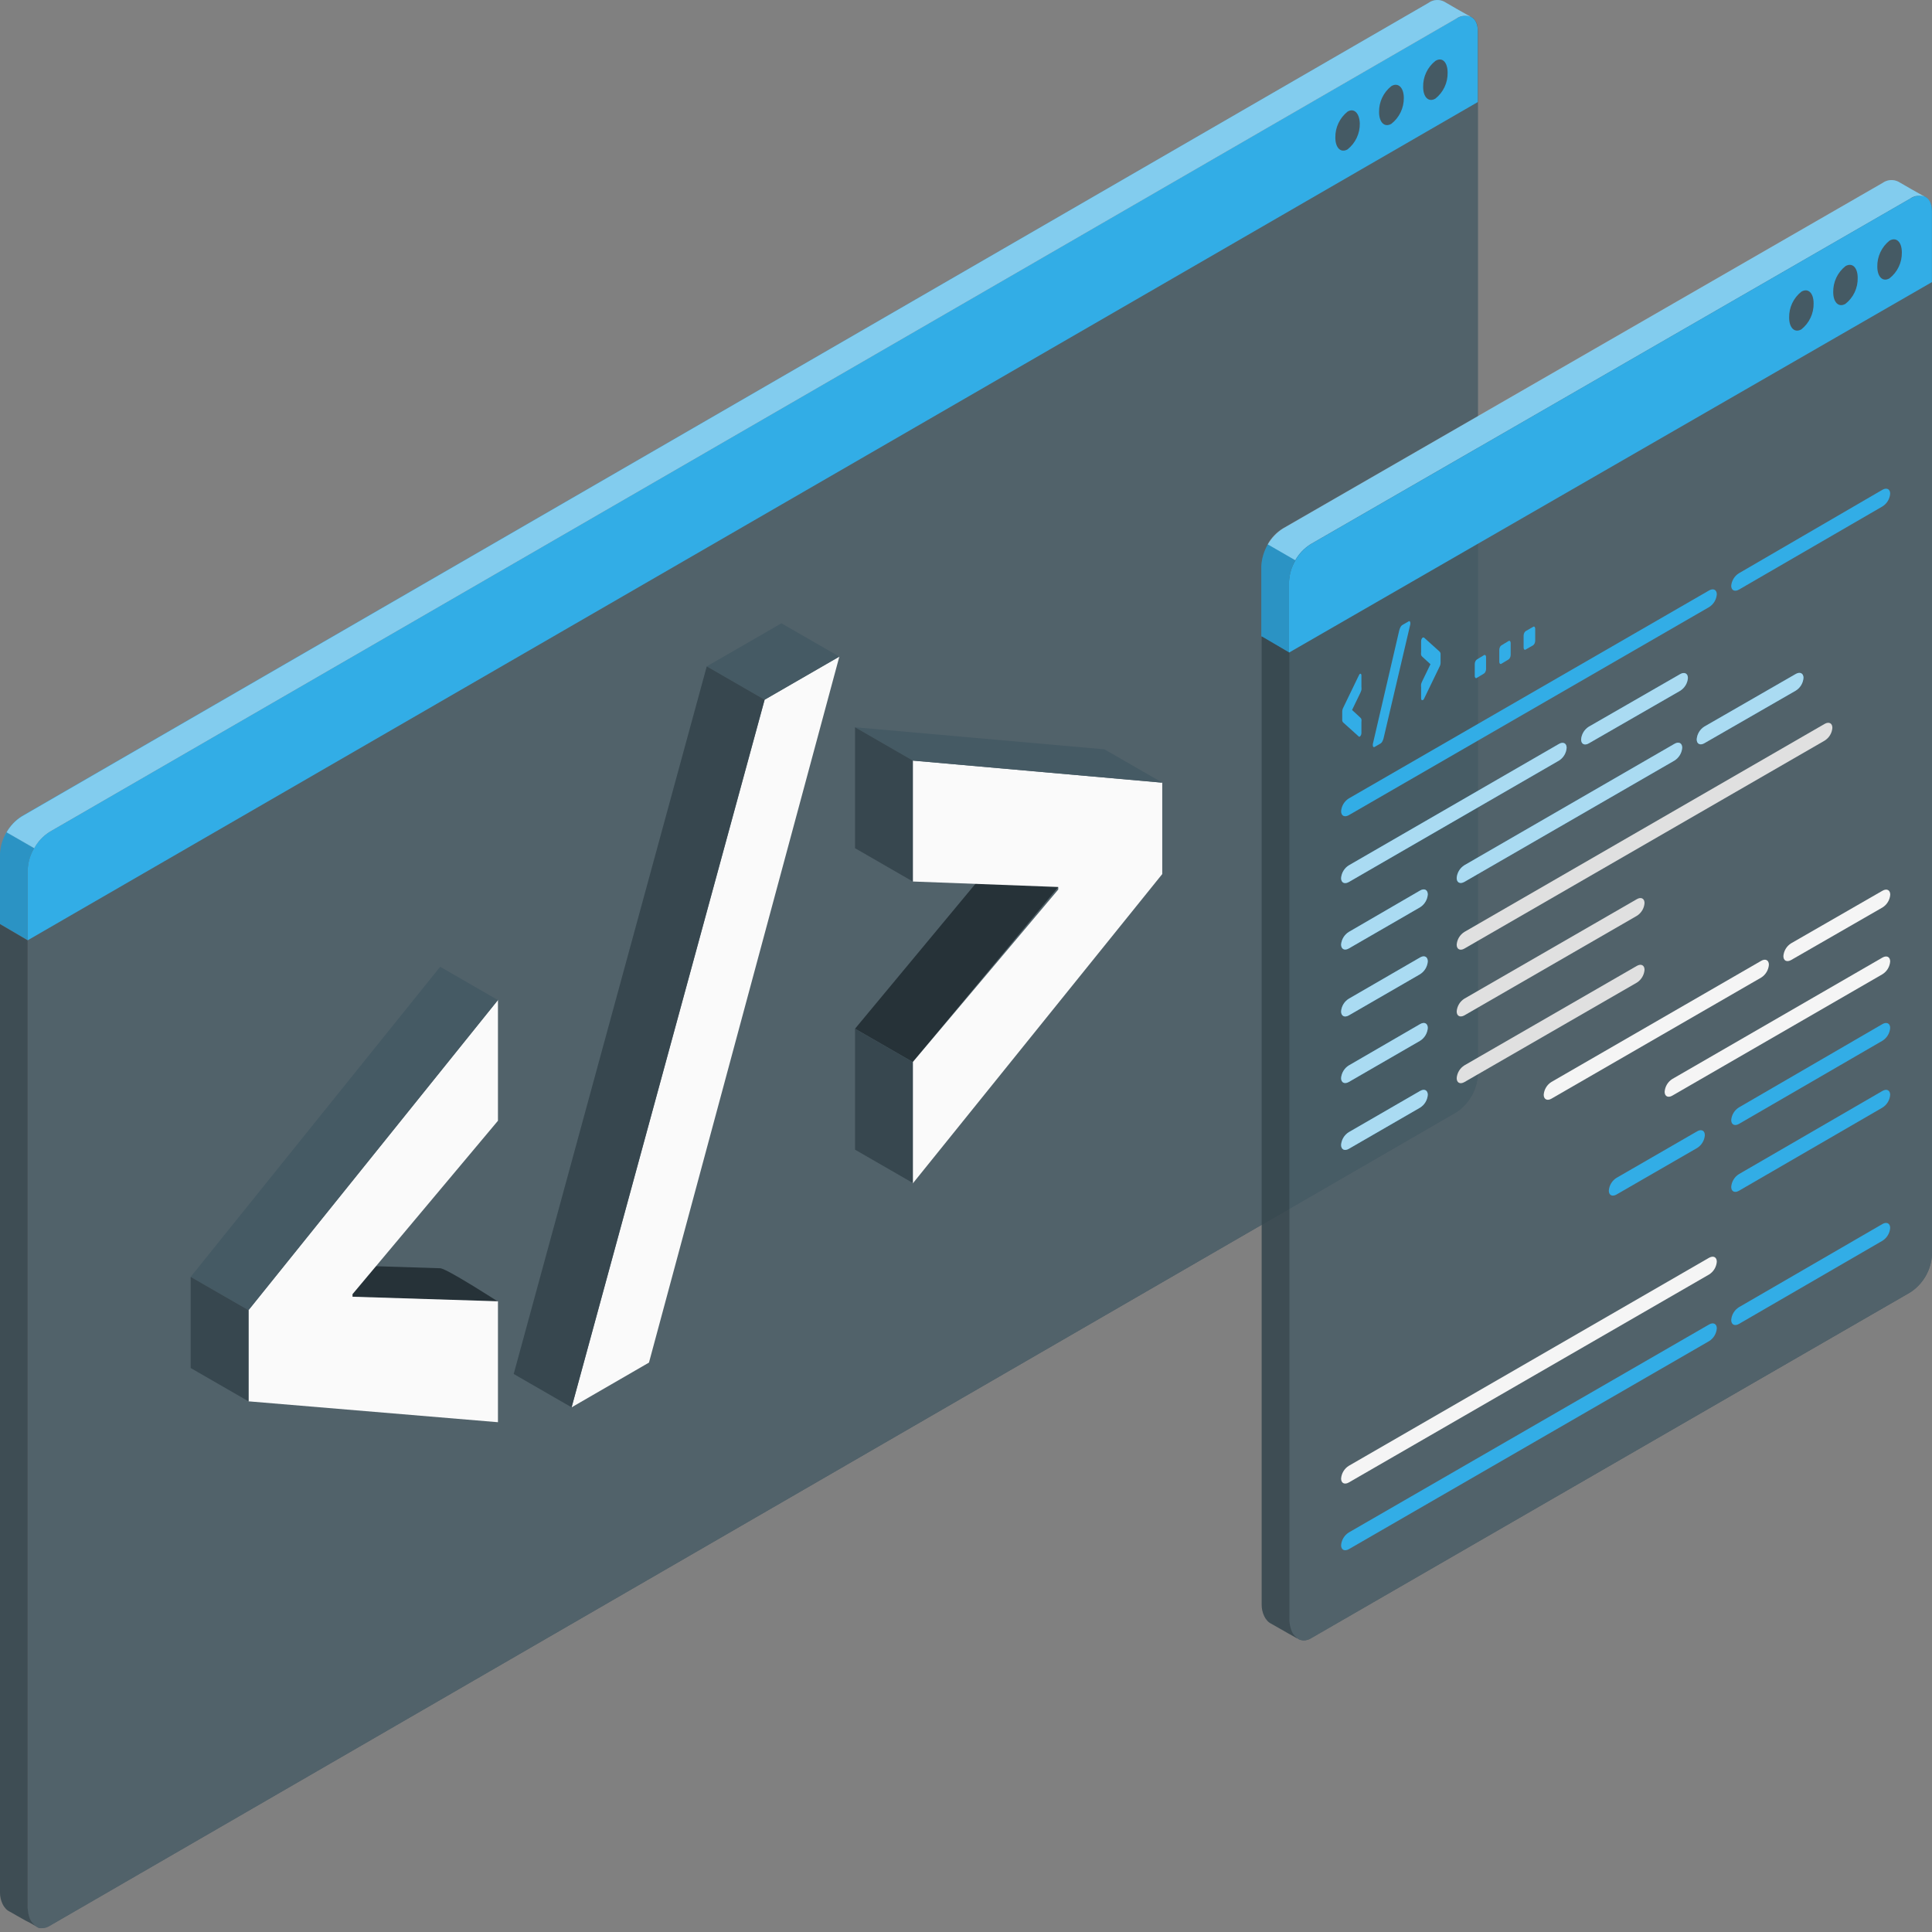 <svg width="500" height="500" viewBox="0 0 500 500" fill="none" xmlns="http://www.w3.org/2000/svg">
<rect x="0" y="0" width="500" height="500" fill="#808080" stroke="none"/>
<g clip-path="url(#clip0_3112_807)">
<g opacity="0.8">
<path d="M382.447 8.055V278.151C382.343 280.097 381.781 281.991 380.807 283.679C379.833 285.367 378.475 286.802 376.843 287.867L12.791 498.448C12.244 498.788 11.616 498.977 10.972 498.994C10.736 499.021 10.498 499.021 10.262 498.994C10.098 498.959 9.94 498.904 9.789 498.83L9.48 498.649L9.152 498.43C9.041 498.349 8.937 498.258 8.843 498.157C8.403 497.74 8.051 497.239 7.806 496.684C7.418 495.788 7.219 494.821 7.224 493.845V225.005C7.333 223.055 7.898 221.159 8.875 219.468C9.852 217.777 11.212 216.34 12.846 215.271L376.843 4.853C377.386 4.476 378.012 4.236 378.668 4.153C379.324 4.071 379.99 4.149 380.609 4.38C380.78 4.457 380.945 4.548 381.1 4.653C381.244 4.757 381.367 4.886 381.464 5.035C381.528 5.093 381.584 5.16 381.628 5.235C381.705 5.32 381.767 5.419 381.81 5.526C381.955 5.744 382.066 5.983 382.137 6.235C382.201 6.399 382.244 6.57 382.265 6.745C382.273 6.762 382.277 6.781 382.277 6.799C382.277 6.818 382.273 6.837 382.265 6.854C382.314 7.02 382.345 7.191 382.356 7.364C382.429 7.564 382.447 7.8 382.447 8.055Z" fill="#455A64"/>
<path d="M379.335 5.871C379.523 5.872 379.708 5.909 379.881 5.981H379.99L380.136 6.181L380.281 6.381C380.281 6.381 380.281 6.381 380.281 6.472L380.445 6.999C380.443 7.042 380.443 7.084 380.445 7.127C380.445 7.309 380.445 7.491 380.445 7.691V278.151C380.345 279.779 379.869 281.363 379.055 282.777C378.24 284.191 377.11 285.397 375.751 286.302L11.881 496.884C11.599 497.066 11.271 497.167 10.935 497.175H10.553H10.426L10.189 497.011V496.92C9.928 496.683 9.723 496.391 9.589 496.065C9.294 495.4 9.146 494.681 9.152 493.954V225.005C9.252 223.374 9.729 221.788 10.547 220.373C11.365 218.959 12.501 217.754 13.865 216.854L377.734 6.381C378.219 6.085 378.768 5.91 379.335 5.871ZM379.335 4.052C378.454 4.079 377.594 4.336 376.843 4.798L12.791 215.289C11.159 216.356 9.801 217.791 8.824 219.478C7.848 221.165 7.281 223.058 7.169 225.005V493.736C7.165 494.712 7.363 495.679 7.751 496.574C7.996 497.129 8.349 497.63 8.788 498.048C8.883 498.148 8.986 498.24 9.098 498.321L9.425 498.539L9.734 498.721C9.885 498.795 10.044 498.85 10.207 498.885C10.443 498.911 10.681 498.911 10.917 498.885H11.008C11.652 498.867 12.28 498.679 12.828 498.339L376.843 287.866C378.475 286.802 379.833 285.367 380.807 283.679C381.781 281.991 382.342 280.097 382.447 278.151V8.055C382.447 7.8 382.447 7.564 382.447 7.345C382.436 7.172 382.405 7.002 382.356 6.836C382.364 6.819 382.368 6.8 382.368 6.781C382.368 6.762 382.364 6.744 382.356 6.727C382.335 6.552 382.292 6.381 382.228 6.217C382.157 5.965 382.046 5.726 381.901 5.508C381.858 5.401 381.796 5.302 381.719 5.216C381.674 5.142 381.619 5.075 381.555 5.016C381.458 4.868 381.335 4.738 381.191 4.634C381.035 4.529 380.871 4.438 380.7 4.361C380.301 4.177 379.866 4.084 379.426 4.088L379.335 4.052Z" fill="#455A64"/>
<g opacity="0.7">
<path d="M382.447 8.055V278.151C382.343 280.097 381.781 281.991 380.807 283.679C379.833 285.367 378.475 286.802 376.843 287.867L12.791 498.448C12.244 498.788 11.616 498.977 10.972 498.994C10.736 499.021 10.498 499.021 10.262 498.994C10.098 498.959 9.94 498.904 9.789 498.83L9.48 498.649L9.152 498.43C9.041 498.349 8.937 498.258 8.843 498.157C8.403 497.74 8.051 497.239 7.806 496.684C7.418 495.788 7.219 494.821 7.224 493.845V225.005C7.333 223.055 7.898 221.159 8.875 219.468C9.852 217.777 11.212 216.34 12.846 215.271L376.843 4.853C377.386 4.476 378.012 4.236 378.668 4.153C379.324 4.071 379.99 4.149 380.609 4.38C380.78 4.457 380.945 4.548 381.1 4.653C381.244 4.757 381.367 4.886 381.464 5.035C381.528 5.093 381.584 5.16 381.628 5.235C381.705 5.32 381.767 5.419 381.81 5.526C381.955 5.744 382.066 5.983 382.137 6.235C382.201 6.399 382.244 6.57 382.265 6.745C382.273 6.762 382.277 6.781 382.277 6.799C382.277 6.818 382.273 6.837 382.265 6.854C382.314 7.02 382.345 7.191 382.356 7.364C382.429 7.564 382.447 7.8 382.447 8.055Z" fill="#455A64"/>
</g>
</g>
<path d="M380.609 4.325C379.989 4.094 379.323 4.016 378.667 4.098C378.011 4.181 377.385 4.421 376.842 4.798L12.791 215.289C11.159 216.356 9.8 217.79 8.824 219.478C7.847 221.165 7.281 223.058 7.169 225.005V243.344L0 239.142V220.947C0.107 219.004 0.67 217.114 1.644 215.429C2.617 213.744 3.974 212.312 5.604 211.25L369.674 0.759C370.255 0.33 370.945 0.072 371.665 0.014C372.385 -0.044 373.107 0.1 373.749 0.431C374.75 1.032 379.408 3.706 380.609 4.325Z" fill="#32ADE6"/>
<path d="M382.447 8C382.447 4.471 379.918 3.033 376.843 4.816L12.773 215.307C11.143 216.37 9.786 217.802 8.813 219.487C7.839 221.171 7.276 223.062 7.169 225.005V243.345L382.447 26.413V8Z" fill="#32ADE6"/>
<g opacity="0.4">
<path d="M376.843 4.853L12.791 215.307C11.129 216.353 9.768 217.814 8.843 219.547L1.711 215.435C2.639 213.756 3.979 212.341 5.605 211.323L369.674 0.759C370.257 0.333 370.945 0.075 371.664 0.014C372.383 -0.047 373.104 0.091 373.75 0.413C374.751 1.032 379.408 3.688 380.591 4.325C379.972 4.094 379.305 4.021 378.65 4.113C377.995 4.205 377.374 4.459 376.843 4.853Z" fill="#FAFAFA"/>
</g>
<path opacity="0.15" d="M0 239.178V220.984C0.078 219 0.667 217.07 1.71 215.38L8.861 219.474C7.815 221.154 7.231 223.081 7.169 225.059V243.399L0 239.178Z" fill="black"/>
<path d="M348.751 28.887C347.743 29.689 346.934 30.711 346.385 31.875C345.836 33.039 345.562 34.314 345.585 35.601C345.585 38.294 347.004 39.658 348.751 38.658C349.758 37.857 350.568 36.834 351.117 35.67C351.666 34.506 351.939 33.231 351.916 31.944C351.825 29.251 350.406 27.887 348.751 28.887Z" fill="#455A64"/>
<path d="M360.067 22.301C359.059 23.098 358.249 24.116 357.7 25.278C357.151 26.439 356.877 27.712 356.902 28.997C356.902 31.689 358.321 33.054 360.067 32.053C361.088 31.259 361.912 30.241 362.473 29.076C363.035 27.911 363.32 26.633 363.306 25.34C363.306 22.647 361.814 21.227 360.067 22.301Z" fill="#455A64"/>
<path d="M371.476 15.769C370.465 16.568 369.653 17.589 369.104 18.754C368.555 19.919 368.283 21.195 368.31 22.483C368.31 25.176 369.729 26.54 371.476 25.521C372.486 24.723 373.298 23.701 373.847 22.537C374.397 21.372 374.669 20.095 374.642 18.808C374.642 16.042 373.222 14.678 371.476 15.769Z" fill="#455A64"/>
<path opacity="0.9" d="M9.225 498.467L8.533 498.066C8.024 497.757 7.423 497.429 6.714 497.102L5.768 496.574L4.294 495.737C3.821 495.446 3.403 495.21 3.057 495.028C2.711 494.846 2.475 494.7 2.365 494.646C1.993 494.455 1.665 494.188 1.401 493.863C1.093 493.53 0.841 493.149 0.655 492.735C0.217 491.809 -0.007 490.795 0 489.77V239.16L7.169 243.363V493.754C7.197 494.727 7.394 495.687 7.751 496.592C7.996 497.148 8.348 497.648 8.788 498.066C8.869 498.18 8.975 498.273 9.097 498.339L9.225 498.467Z" fill="#37474F"/>
<path d="M128.872 336.846C128.872 336.846 115.626 328.276 113.916 328.222L76.253 327.039L91.227 335.008V335.663L128.872 336.846Z" fill="#263238"/>
<path d="M64.317 362.664V339.011L128.871 258.755V290.05L91.227 334.935V335.59L128.871 336.773V368.067L64.317 362.664Z" fill="#FAFAFA"/>
<path d="M128.871 258.828L113.916 250.204L49.344 330.459L64.318 339.084L128.871 258.828Z" fill="#455A64"/>
<path d="M49.344 330.459V354.039L64.318 362.664V339.084L49.344 330.459Z" fill="#37474F"/>
<path d="M167.953 352.639L147.939 364.21L197.901 181.084L217.223 169.93L167.953 352.639Z" fill="#FAFAFA"/>
<path d="M217.205 169.93L202.231 161.306L182.909 172.459L197.864 181.084L217.205 169.93Z" fill="#455A64"/>
<path d="M182.908 172.459L197.864 181.084L147.92 364.21L132.946 355.586L182.908 172.459Z" fill="#37474F"/>
<path d="M221.281 266.233L236.237 274.857L273.881 229.553L258.925 220.929L221.281 266.233Z" fill="#263238"/>
<path d="M273.881 229.553L236.237 228.134V196.84L300.79 202.553V226.206L236.237 306.261V274.857L273.881 230.208V229.553Z" fill="#FAFAFA"/>
<path d="M221.281 188.216L236.237 196.84L300.808 202.553L285.834 193.929L221.281 188.216Z" fill="#455A64"/>
<path d="M236.237 196.84V228.134L221.281 219.51V188.216" fill="#37474F"/>
<path d="M221.281 266.233L236.237 274.857V306.152L221.281 297.528V266.233Z" fill="#37474F"/>
<g opacity="0.8">
<path d="M500 54.633V324.728C499.895 326.679 499.332 328.577 498.355 330.268C497.378 331.96 496.015 333.397 494.378 334.462L339.198 423.979C338.655 424.328 338.024 424.517 337.379 424.525C337.14 424.521 336.901 424.491 336.669 424.434L336.178 424.27L335.887 424.088L335.559 423.87C335.448 423.788 335.344 423.697 335.25 423.597C334.804 423.184 334.451 422.682 334.213 422.123C333.825 421.227 333.626 420.261 333.631 419.285V150.553C333.736 148.605 334.299 146.709 335.272 145.018C336.245 143.327 337.603 141.889 339.235 140.819L494.305 51.394C494.849 51.011 495.477 50.766 496.137 50.68C496.796 50.595 497.467 50.671 498.09 50.903C498.258 50.982 498.416 51.08 498.563 51.194C498.701 51.297 498.823 51.42 498.927 51.558C498.991 51.616 499.046 51.683 499.09 51.758C499.168 51.843 499.229 51.942 499.272 52.049C499.427 52.271 499.544 52.517 499.618 52.777C499.682 52.934 499.725 53.099 499.745 53.268C499.754 53.285 499.758 53.304 499.758 53.323C499.758 53.342 499.754 53.36 499.745 53.377C499.795 53.543 499.825 53.714 499.836 53.887C499.982 54.16 500 54.396 500 54.633Z" fill="#455A64"/>
<path d="M496.871 52.449C497.06 52.446 497.248 52.49 497.416 52.577H497.525L497.689 52.777L497.817 52.995L497.999 53.523C498.007 53.565 498.007 53.608 497.999 53.65C498.009 53.832 498.009 54.014 497.999 54.196V324.728C497.895 326.358 497.416 327.942 496.598 329.356C495.781 330.77 494.647 331.976 493.286 332.879L338.306 422.414C338.024 422.597 337.696 422.697 337.36 422.705H336.978H336.851L336.614 422.56C336.365 422.316 336.167 422.026 336.032 421.704C335.738 421.04 335.589 420.321 335.595 419.594V150.553C335.696 148.925 336.172 147.341 336.986 145.927C337.8 144.513 338.931 143.306 340.29 142.402L495.47 52.977C495.944 52.669 496.488 52.487 497.052 52.449M497.052 50.63C496.17 50.666 495.311 50.93 494.56 51.394L339.38 140.819C337.748 141.889 336.391 143.327 335.417 145.018C334.444 146.709 333.882 148.605 333.776 150.553V419.285C333.772 420.261 333.97 421.227 334.358 422.123C334.596 422.682 334.95 423.184 335.395 423.597C335.49 423.697 335.593 423.788 335.705 423.87L336.032 424.088L336.323 424.27L336.814 424.434C337.047 424.491 337.285 424.521 337.524 424.525C338.169 424.515 338.799 424.326 339.343 423.979L494.305 334.462C495.94 333.395 497.301 331.957 498.278 330.266C499.254 328.575 499.819 326.678 499.927 324.728V54.633C499.927 54.396 499.927 54.16 499.927 53.923C499.916 53.75 499.886 53.579 499.836 53.413C499.844 53.396 499.848 53.378 499.848 53.359C499.848 53.34 499.844 53.321 499.836 53.304C499.815 53.136 499.773 52.971 499.709 52.813C499.635 52.553 499.518 52.307 499.363 52.085C499.32 51.978 499.258 51.88 499.181 51.794C499.137 51.72 499.082 51.652 499.017 51.594C498.914 51.456 498.792 51.334 498.654 51.23C498.507 51.116 498.348 51.019 498.181 50.939C497.775 50.755 497.334 50.661 496.889 50.666L497.052 50.63Z" fill="#455A64"/>
<g opacity="0.8">
<path d="M500 54.633V324.728C499.895 326.679 499.332 328.577 498.355 330.268C497.378 331.96 496.015 333.397 494.378 334.462L339.198 423.979C338.655 424.328 338.024 424.517 337.379 424.525C337.14 424.521 336.901 424.491 336.669 424.434L336.178 424.27L335.887 424.088L335.559 423.87C335.448 423.788 335.344 423.697 335.25 423.597C334.804 423.184 334.451 422.682 334.213 422.123C333.825 421.227 333.626 420.261 333.631 419.285V150.553C333.736 148.605 334.299 146.709 335.272 145.018C336.245 143.327 337.603 141.889 339.235 140.819L494.305 51.394C494.849 51.011 495.477 50.766 496.137 50.68C496.796 50.595 497.467 50.671 498.09 50.903C498.258 50.982 498.416 51.08 498.563 51.194C498.701 51.297 498.823 51.42 498.927 51.558C498.991 51.616 499.046 51.683 499.09 51.758C499.168 51.843 499.229 51.942 499.272 52.049C499.427 52.271 499.544 52.517 499.618 52.777C499.682 52.934 499.725 53.099 499.745 53.268C499.754 53.285 499.758 53.304 499.758 53.323C499.758 53.342 499.754 53.36 499.745 53.377C499.795 53.543 499.825 53.714 499.836 53.887C499.982 54.16 500 54.396 500 54.633Z" fill="#455A64"/>
</g>
</g>
<path d="M498.163 50.903C497.54 50.671 496.87 50.595 496.21 50.68C495.551 50.766 494.922 51.011 494.379 51.394L339.199 140.819C337.567 141.889 336.21 143.327 335.236 145.018C334.263 146.709 333.701 148.605 333.595 150.553V168.893L326.426 164.69V146.496C326.533 144.553 327.096 142.663 328.07 140.978C329.043 139.293 330.4 137.861 332.03 136.798L487.228 47.355C487.81 46.935 488.496 46.682 489.211 46.625C489.927 46.567 490.644 46.706 491.286 47.027C492.305 47.609 496.962 50.339 498.163 50.903Z" fill="#32ADE6"/>
<path d="M499.982 54.596C499.982 50.957 497.471 49.611 494.378 51.394L339.198 140.838C337.566 141.902 336.208 143.337 335.234 145.025C334.26 146.713 333.698 148.607 333.594 150.553V168.893L499.982 73.009V54.596Z" fill="#32ADE6"/>
<g opacity="0.4">
<path d="M494.305 51.394L339.143 140.838C337.491 141.862 336.126 143.289 335.177 144.986L328.063 140.874C328.986 139.197 330.328 137.787 331.956 136.78L487.209 47.337C487.794 46.915 488.483 46.662 489.201 46.604C489.92 46.546 490.64 46.686 491.285 47.009C492.304 47.628 496.943 50.266 498.126 50.903C497.499 50.658 496.82 50.575 496.153 50.661C495.485 50.747 494.85 50.999 494.305 51.394Z" fill="#FAFAFA"/>
</g>
<path opacity="0.15" d="M326.426 164.709V146.514C326.507 144.531 327.096 142.601 328.137 140.91L335.269 145.004C334.236 146.689 333.66 148.614 333.595 150.59V168.93L326.426 164.709Z" fill="black"/>
<path d="M466.195 75.483C465.187 76.28 464.377 77.299 463.827 78.46C463.278 79.621 463.005 80.894 463.029 82.179C463.029 84.872 464.448 86.236 466.195 85.235C467.203 84.434 468.012 83.412 468.561 82.248C469.11 81.084 469.384 79.809 469.361 78.522C469.361 75.811 467.942 74.464 466.195 75.483Z" fill="#455A64"/>
<path d="M477.603 68.879C476.594 69.679 475.784 70.701 475.235 71.865C474.686 73.03 474.413 74.305 474.437 75.592C474.437 78.285 475.856 79.65 477.603 78.631C478.616 77.835 479.431 76.814 479.98 75.649C480.53 74.483 480.8 73.205 480.768 71.917C480.768 69.224 479.368 67.86 477.603 68.879Z" fill="#455A64"/>
<path d="M489.011 62.274C488.003 63.075 487.194 64.098 486.645 65.262C486.096 66.426 485.822 67.701 485.845 68.988C485.845 71.681 487.264 73.045 489.011 72.026C490.024 71.234 490.84 70.216 491.392 69.054C491.945 67.892 492.219 66.617 492.195 65.331C492.195 62.638 490.775 61.255 489.011 62.274Z" fill="#455A64"/>
<path opacity="0.9" d="M335.65 423.997L334.959 423.597L333.23 422.632L332.284 422.087L330.81 421.25C330.337 420.958 329.901 420.722 329.573 420.54C329.246 420.358 328.991 420.213 328.882 420.158C328.509 419.967 328.181 419.701 327.917 419.376C327.61 419.042 327.358 418.661 327.172 418.247C326.733 417.321 326.509 416.307 326.517 415.282V164.69L333.685 168.893V419.285C333.714 420.257 333.911 421.217 334.267 422.123C334.505 422.682 334.859 423.184 335.304 423.597C335.385 423.71 335.491 423.803 335.614 423.87C335.619 423.914 335.631 423.957 335.65 423.997Z" fill="#37474F"/>
<path d="M347.367 184.122C347.383 183.758 347.483 183.404 347.658 183.085L351.697 174.734C351.734 174.639 351.797 174.557 351.879 174.497V174.406C351.927 174.371 351.984 174.352 352.043 174.352C352.102 174.352 352.16 174.371 352.207 174.406C352.255 174.46 352.292 174.524 352.314 174.593C352.336 174.662 352.343 174.734 352.334 174.806V177.699C352.368 177.989 352.368 178.283 352.334 178.573C352.257 178.835 352.16 179.09 352.043 179.337L349.914 183.74L352.043 185.705C352.168 185.823 352.267 185.965 352.334 186.123C352.372 186.383 352.372 186.646 352.334 186.906V189.708C352.336 189.903 352.292 190.096 352.207 190.272C352.138 190.428 352.024 190.561 351.879 190.654C351.851 190.667 351.82 190.674 351.788 190.674C351.757 190.674 351.726 190.667 351.697 190.654L347.658 187.015C347.558 186.927 347.479 186.818 347.429 186.695C347.378 186.571 347.357 186.438 347.367 186.305V184.122Z" fill="#32ADE6"/>
<path d="M362.123 163.144C362.194 162.86 362.298 162.585 362.433 162.325C362.557 162.053 362.768 161.829 363.033 161.688L364.543 160.815C364.563 160.795 364.588 160.778 364.614 160.767C364.641 160.756 364.669 160.751 364.698 160.751C364.727 160.751 364.755 160.756 364.782 160.767C364.808 160.778 364.832 160.795 364.853 160.815C364.904 160.867 364.944 160.93 364.969 160.999C364.994 161.068 365.004 161.142 364.998 161.215C365.014 161.318 365.014 161.422 364.998 161.525L358.084 190.999C358.022 191.278 357.924 191.547 357.793 191.8C357.67 192.083 357.46 192.319 357.193 192.473L355.737 193.31C355.694 193.347 355.639 193.368 355.582 193.368C355.526 193.368 355.471 193.347 355.428 193.31C355.326 193.195 355.274 193.045 355.282 192.892C355.275 192.789 355.275 192.685 355.282 192.582L362.123 163.144Z" fill="#32ADE6"/>
<path d="M372.822 171.513C372.815 171.876 372.721 172.231 372.549 172.55L368.51 180.902C368.461 180.994 368.4 181.08 368.328 181.156H368.219C368.174 181.19 368.12 181.209 368.064 181.209C368.008 181.209 367.954 181.19 367.909 181.156C367.814 181.039 367.768 180.889 367.782 180.738V177.936C367.748 177.646 367.748 177.353 367.782 177.063C367.851 176.798 367.948 176.542 368.073 176.298L370.202 171.895L368.073 169.949C367.945 169.826 367.846 169.677 367.782 169.512C367.745 169.252 367.745 168.989 367.782 168.73V165.928C367.782 165.732 367.826 165.54 367.909 165.364C367.978 165.212 368.085 165.081 368.219 164.981H368.328C368.328 164.981 368.437 164.981 368.51 164.981L372.549 168.62C372.647 168.712 372.723 168.826 372.771 168.952C372.818 169.078 372.836 169.214 372.822 169.348V171.513Z" fill="#32ADE6"/>
<path d="M384.03 169.566C384.087 169.522 384.157 169.498 384.23 169.498C384.302 169.498 384.373 169.522 384.43 169.566C384.49 169.636 384.535 169.717 384.563 169.805C384.591 169.892 384.602 169.984 384.594 170.076V173.151C384.594 173.391 384.537 173.627 384.43 173.842C384.352 174.044 384.212 174.216 384.03 174.333L382.21 175.425C382.159 175.475 382.091 175.503 382.019 175.503C381.948 175.503 381.879 175.475 381.828 175.425C381.767 175.36 381.721 175.282 381.692 175.197C381.664 175.113 381.655 175.023 381.664 174.934V171.841C381.667 171.601 381.722 171.365 381.828 171.149C381.905 170.957 382.038 170.792 382.21 170.676L384.03 169.566Z" fill="#32ADE6"/>
<path d="M390.398 165.909C390.454 165.862 390.525 165.836 390.598 165.836C390.671 165.836 390.742 165.862 390.798 165.909C390.858 165.979 390.903 166.06 390.931 166.148C390.959 166.235 390.97 166.327 390.962 166.419V169.494C390.962 169.734 390.906 169.97 390.798 170.185C390.72 170.387 390.58 170.559 390.398 170.676L388.578 171.768C388.521 171.812 388.451 171.836 388.378 171.836C388.306 171.836 388.235 171.812 388.178 171.768C388.118 171.698 388.073 171.617 388.045 171.53C388.017 171.442 388.006 171.35 388.014 171.259V168.166C388.019 167.926 388.075 167.69 388.178 167.474C388.256 167.277 388.397 167.11 388.578 167.001L390.398 165.909Z" fill="#32ADE6"/>
<path d="M396.765 162.234C396.816 162.184 396.885 162.156 396.956 162.156C397.028 162.156 397.097 162.184 397.148 162.234C397.207 162.304 397.253 162.385 397.281 162.472C397.309 162.56 397.319 162.652 397.311 162.744V165.818C397.309 166.064 397.254 166.306 397.148 166.528C397.065 166.717 396.933 166.881 396.765 167.001L394.855 168.093C394.802 168.139 394.734 168.164 394.664 168.164C394.594 168.164 394.526 168.139 394.473 168.093C394.413 168.023 394.368 167.942 394.34 167.855C394.312 167.767 394.301 167.675 394.309 167.583V164.49C394.314 164.251 394.37 164.015 394.473 163.799C394.555 163.61 394.687 163.446 394.855 163.326L396.765 162.234Z" fill="#32ADE6"/>
<path d="M349.078 206.628L442.306 152.809C443.416 152.173 444.307 152.628 444.307 153.81C444.259 154.481 444.052 155.131 443.704 155.706C443.357 156.282 442.877 156.767 442.306 157.122L349.078 210.959C347.968 211.596 347.076 211.141 347.076 209.94C347.126 209.269 347.333 208.62 347.681 208.045C348.029 207.469 348.507 206.984 349.078 206.628Z" fill="#32ADE6"/>
<path d="M378.989 241.18L472.217 187.342C473.327 186.706 474.218 187.16 474.218 188.361C474.169 189.032 473.961 189.681 473.614 190.256C473.266 190.832 472.787 191.317 472.217 191.673L378.989 245.492C377.879 246.128 376.988 245.674 376.988 244.491C377.036 243.82 377.243 243.17 377.59 242.595C377.938 242.019 378.418 241.534 378.989 241.18Z" fill="#E0E0E0"/>
<path d="M378.989 258.446L423.62 232.701C424.711 232.064 425.603 232.519 425.603 233.72C425.555 234.386 425.351 235.032 425.006 235.604C424.661 236.177 424.186 236.659 423.62 237.013L378.989 262.776C377.879 263.395 376.988 262.958 376.988 261.757C377.037 261.087 377.245 260.438 377.592 259.862C377.94 259.287 378.419 258.802 378.989 258.446Z" fill="#E0E0E0"/>
<path d="M378.989 275.713L423.62 249.968C424.711 249.349 425.603 249.786 425.603 250.986C425.552 251.654 425.347 252.302 425.003 252.876C424.658 253.451 424.185 253.938 423.62 254.298L378.989 280.043C377.879 280.68 376.988 280.225 376.988 279.024C377.037 278.354 377.245 277.704 377.592 277.129C377.94 276.554 378.419 276.068 378.989 275.713Z" fill="#E0E0E0"/>
<path d="M450.038 148.352L487.173 126.755C488.283 126.118 489.174 126.573 489.174 127.756C489.126 128.427 488.919 129.076 488.571 129.652C488.223 130.227 487.744 130.712 487.173 131.067L450.038 152.591C448.928 153.228 448.037 152.773 448.037 151.59C448.096 150.932 448.308 150.297 448.655 149.735C449.002 149.173 449.476 148.699 450.038 148.352Z" fill="#32ADE6"/>
<path d="M349.078 396.596L442.306 342.777C443.416 342.14 444.307 342.595 444.307 343.778C444.259 344.449 444.052 345.098 443.704 345.674C443.357 346.25 442.877 346.735 442.306 347.089L349.078 400.926C347.968 401.545 347.076 401.108 347.076 399.908C347.126 399.237 347.333 398.588 347.681 398.012C348.029 397.437 348.507 396.952 349.078 396.596Z" fill="#32ADE6"/>
<path d="M450.038 338.301L487.173 316.777C488.283 316.141 489.174 316.595 489.174 317.796C489.124 318.467 488.917 319.116 488.569 319.691C488.222 320.267 487.743 320.752 487.173 321.108L450.038 342.632C448.928 343.268 448.037 342.814 448.037 341.613C448.086 340.942 448.294 340.293 448.641 339.718C448.989 339.142 449.468 338.657 450.038 338.301Z" fill="#32ADE6"/>
<path d="M450.038 286.593L487.173 265.033C488.283 264.396 489.174 264.851 489.174 266.033C489.126 266.704 488.919 267.354 488.571 267.929C488.223 268.505 487.744 268.99 487.173 269.345L450.038 290.869C448.928 291.505 448.037 291.05 448.037 289.868C448.091 289.203 448.3 288.561 448.647 287.992C448.995 287.423 449.471 286.944 450.038 286.593Z" fill="#32ADE6"/>
<path d="M450.038 303.859L487.173 282.335C488.283 281.699 489.174 282.153 489.174 283.336C489.126 284.007 488.919 284.657 488.571 285.232C488.223 285.808 487.744 286.293 487.173 286.647L450.038 308.171C448.928 308.808 448.037 308.353 448.037 307.171C448.085 306.5 448.292 305.85 448.639 305.275C448.987 304.699 449.467 304.214 450.038 303.859Z" fill="#32ADE6"/>
<path d="M349.078 379.348L442.306 325.511C443.416 324.892 444.307 325.329 444.307 326.53C444.257 327.2 444.05 327.849 443.703 328.425C443.355 329 442.876 329.485 442.306 329.841L349.078 383.66C347.968 384.297 347.076 383.842 347.076 382.659C347.125 381.988 347.331 381.339 347.679 380.763C348.027 380.187 348.506 379.702 349.078 379.348Z" fill="#F5F5F5"/>
<path d="M418.362 304.824L439.231 292.779C440.323 292.142 441.214 292.597 441.214 293.78C441.166 294.448 440.962 295.097 440.617 295.672C440.273 296.247 439.798 296.733 439.231 297.091L418.362 309.136C417.252 309.773 416.361 309.336 416.361 308.135C416.409 307.464 416.615 306.814 416.963 306.239C417.311 305.663 417.791 305.178 418.362 304.824Z" fill="#32ADE6"/>
<path d="M349.078 223.949L403.461 192.528C404.553 191.891 405.444 192.346 405.444 193.528C405.396 194.197 405.192 194.845 404.847 195.421C404.503 195.996 404.028 196.482 403.461 196.84L349.078 228.262C347.968 228.898 347.076 228.443 347.076 227.261C347.125 226.59 347.331 225.94 347.679 225.365C348.027 224.789 348.506 224.304 349.078 223.949Z" fill="#32ADE6"/>
<path opacity="0.6" d="M349.078 223.949L403.461 192.528C404.553 191.891 405.444 192.346 405.444 193.528C405.396 194.197 405.192 194.845 404.847 195.421C404.503 195.996 404.028 196.482 403.461 196.84L349.078 228.262C347.968 228.898 347.076 228.443 347.076 227.261C347.125 226.59 347.331 225.94 347.679 225.365C348.027 224.789 348.506 224.304 349.078 223.949Z" fill="#FAFAFA"/>
<path d="M349.078 241.18L367.527 230.463C368.619 229.826 369.51 230.281 369.51 231.482C369.46 232.15 369.254 232.797 368.91 233.372C368.566 233.947 368.092 234.433 367.527 234.793L349.078 245.455C347.968 246.092 347.076 245.637 347.076 244.436C347.134 243.775 347.346 243.137 347.693 242.572C348.04 242.007 348.514 241.53 349.078 241.18Z" fill="#32ADE6"/>
<path opacity="0.6" d="M349.078 241.18L367.527 230.463C368.619 229.826 369.51 230.281 369.51 231.482C369.46 232.15 369.254 232.797 368.91 233.372C368.566 233.947 368.092 234.433 367.527 234.793L349.078 245.455C347.968 246.092 347.076 245.637 347.076 244.436C347.134 243.775 347.346 243.137 347.693 242.572C348.04 242.007 348.514 241.53 349.078 241.18Z" fill="#FAFAFA"/>
<path d="M349.078 258.464L367.527 247.784C368.619 247.147 369.51 247.602 369.51 248.803C369.46 249.471 369.254 250.118 368.91 250.693C368.566 251.268 368.092 251.754 367.527 252.114L349.078 262.776C347.968 263.413 347.076 262.958 347.076 261.757C347.125 261.089 347.331 260.442 347.679 259.869C348.027 259.296 348.507 258.815 349.078 258.464Z" fill="#32ADE6"/>
<path opacity="0.6" d="M349.078 258.464L367.527 247.784C368.619 247.147 369.51 247.602 369.51 248.803C369.46 249.471 369.254 250.118 368.91 250.693C368.566 251.268 368.092 251.754 367.527 252.114L349.078 262.776C347.968 263.413 347.076 262.958 347.076 261.757C347.125 261.089 347.331 260.442 347.679 259.869C348.027 259.296 348.507 258.815 349.078 258.464Z" fill="#FAFAFA"/>
<path d="M349.078 275.731L367.527 265.032C368.619 264.396 369.51 264.832 369.51 266.033C369.462 266.702 369.258 267.35 368.913 267.925C368.569 268.501 368.094 268.987 367.527 269.345L349.078 280.006C347.968 280.643 347.076 280.188 347.076 279.006C347.13 278.341 347.34 277.699 347.687 277.13C348.035 276.561 348.511 276.082 349.078 275.731Z" fill="#32ADE6"/>
<path opacity="0.6" d="M349.078 275.731L367.527 265.032C368.619 264.396 369.51 264.832 369.51 266.033C369.462 266.702 369.258 267.35 368.913 267.925C368.569 268.501 368.094 268.987 367.527 269.345L349.078 280.006C347.968 280.643 347.076 280.188 347.076 279.006C347.13 278.341 347.34 277.699 347.687 277.13C348.035 276.561 348.511 276.082 349.078 275.731Z" fill="#FAFAFA"/>
<path d="M349.078 292.997L367.527 282.335C368.619 281.699 369.51 282.153 369.51 283.336C369.462 284.005 369.258 284.653 368.913 285.228C368.569 285.803 368.094 286.29 367.527 286.647L349.078 297.309C347.968 297.946 347.076 297.491 347.076 296.309C347.125 295.638 347.331 294.988 347.679 294.412C348.027 293.837 348.506 293.352 349.078 292.997Z" fill="#32ADE6"/>
<path opacity="0.6" d="M349.078 292.997L367.527 282.335C368.619 281.699 369.51 282.153 369.51 283.336C369.462 284.005 369.258 284.653 368.913 285.228C368.569 285.803 368.094 286.29 367.527 286.647L349.078 297.309C347.968 297.946 347.076 297.491 347.076 296.309C347.125 295.638 347.331 294.988 347.679 294.412C348.027 293.837 348.506 293.352 349.078 292.997Z" fill="#FAFAFA"/>
<path d="M411.175 188.07L434.828 174.461C435.92 173.824 436.829 174.279 436.829 175.461C436.778 176.131 436.57 176.78 436.223 177.355C435.875 177.93 435.397 178.416 434.828 178.773L411.175 192.382C410.084 193.019 409.192 192.564 409.192 191.382C409.24 190.713 409.444 190.065 409.789 189.489C410.133 188.914 410.608 188.428 411.175 188.07Z" fill="#32ADE6"/>
<path opacity="0.6" d="M411.175 188.07L434.828 174.461C435.92 173.824 436.829 174.279 436.829 175.461C436.778 176.131 436.57 176.78 436.223 177.355C435.875 177.93 435.397 178.416 434.828 178.773L411.175 192.382C410.084 193.019 409.192 192.564 409.192 191.382C409.24 190.713 409.444 190.065 409.789 189.489C410.133 188.914 410.608 188.428 411.175 188.07Z" fill="#FAFAFA"/>
<path d="M401.514 280.006L455.806 248.657C456.897 248.021 457.789 248.476 457.789 249.676C457.738 250.344 457.533 250.992 457.188 251.566C456.844 252.141 456.371 252.628 455.806 252.988L401.514 284.337C400.422 284.973 399.512 284.519 399.512 283.318C399.562 282.647 399.769 281.998 400.117 281.423C400.465 280.847 400.943 280.362 401.514 280.006Z" fill="#F5F5F5"/>
<path d="M432.791 279.242L487.174 247.821C488.283 247.184 489.175 247.639 489.175 248.821C489.127 249.492 488.92 250.142 488.572 250.717C488.224 251.293 487.745 251.778 487.174 252.133L432.791 283.554C431.699 284.191 430.807 283.736 430.807 282.554C430.855 281.885 431.06 281.237 431.404 280.661C431.749 280.086 432.224 279.6 432.791 279.242Z" fill="#F5F5F5"/>
<path d="M463.539 244.127L487.192 230.518C488.302 229.881 489.194 230.336 489.194 231.537C489.144 232.207 488.937 232.856 488.589 233.432C488.241 234.007 487.763 234.492 487.192 234.848L463.539 248.457C462.43 249.076 461.538 248.639 461.538 247.438C461.588 246.768 461.795 246.119 462.143 245.543C462.491 244.968 462.969 244.483 463.539 244.127Z" fill="#F5F5F5"/>
<path d="M378.989 223.913L433.372 192.491C434.464 191.855 435.355 192.31 435.355 193.51C435.305 194.178 435.099 194.826 434.755 195.4C434.411 195.975 433.937 196.462 433.372 196.822L378.989 228.225C377.879 228.862 376.988 228.425 376.988 227.225C377.037 226.554 377.245 225.905 377.592 225.33C377.94 224.754 378.419 224.269 378.989 223.913Z" fill="#32ADE6"/>
<path opacity="0.6" d="M378.989 223.913L433.372 192.491C434.464 191.855 435.355 192.31 435.355 193.51C435.305 194.178 435.099 194.826 434.755 195.4C434.411 195.975 433.937 196.462 433.372 196.822L378.989 228.225C377.879 228.862 376.988 228.425 376.988 227.225C377.037 226.554 377.245 225.905 377.592 225.33C377.94 224.754 378.419 224.269 378.989 223.913Z" fill="#FAFAFA"/>
<path d="M441.087 188.034L464.74 174.424C465.85 173.788 466.742 174.242 466.742 175.425C466.693 176.096 466.487 176.746 466.139 177.321C465.791 177.897 465.312 178.382 464.74 178.736L441.087 192.346C439.996 192.983 439.104 192.528 439.104 191.345C439.152 190.676 439.356 190.028 439.701 189.453C440.045 188.878 440.52 188.392 441.087 188.034Z" fill="#32ADE6"/>
<path opacity="0.6" d="M441.087 188.034L464.74 174.424C465.85 173.788 466.742 174.242 466.742 175.425C466.693 176.096 466.487 176.746 466.139 177.321C465.791 177.897 465.312 178.382 464.74 178.736L441.087 192.346C439.996 192.983 439.104 192.528 439.104 191.345C439.152 190.676 439.356 190.028 439.701 189.453C440.045 188.878 440.52 188.392 441.087 188.034Z" fill="#FAFAFA"/>
</g>
<defs>
<clipPath id="clip0_3112_807">
<rect width="500" height="500" fill="white"/>
</clipPath>
</defs>
</svg>
